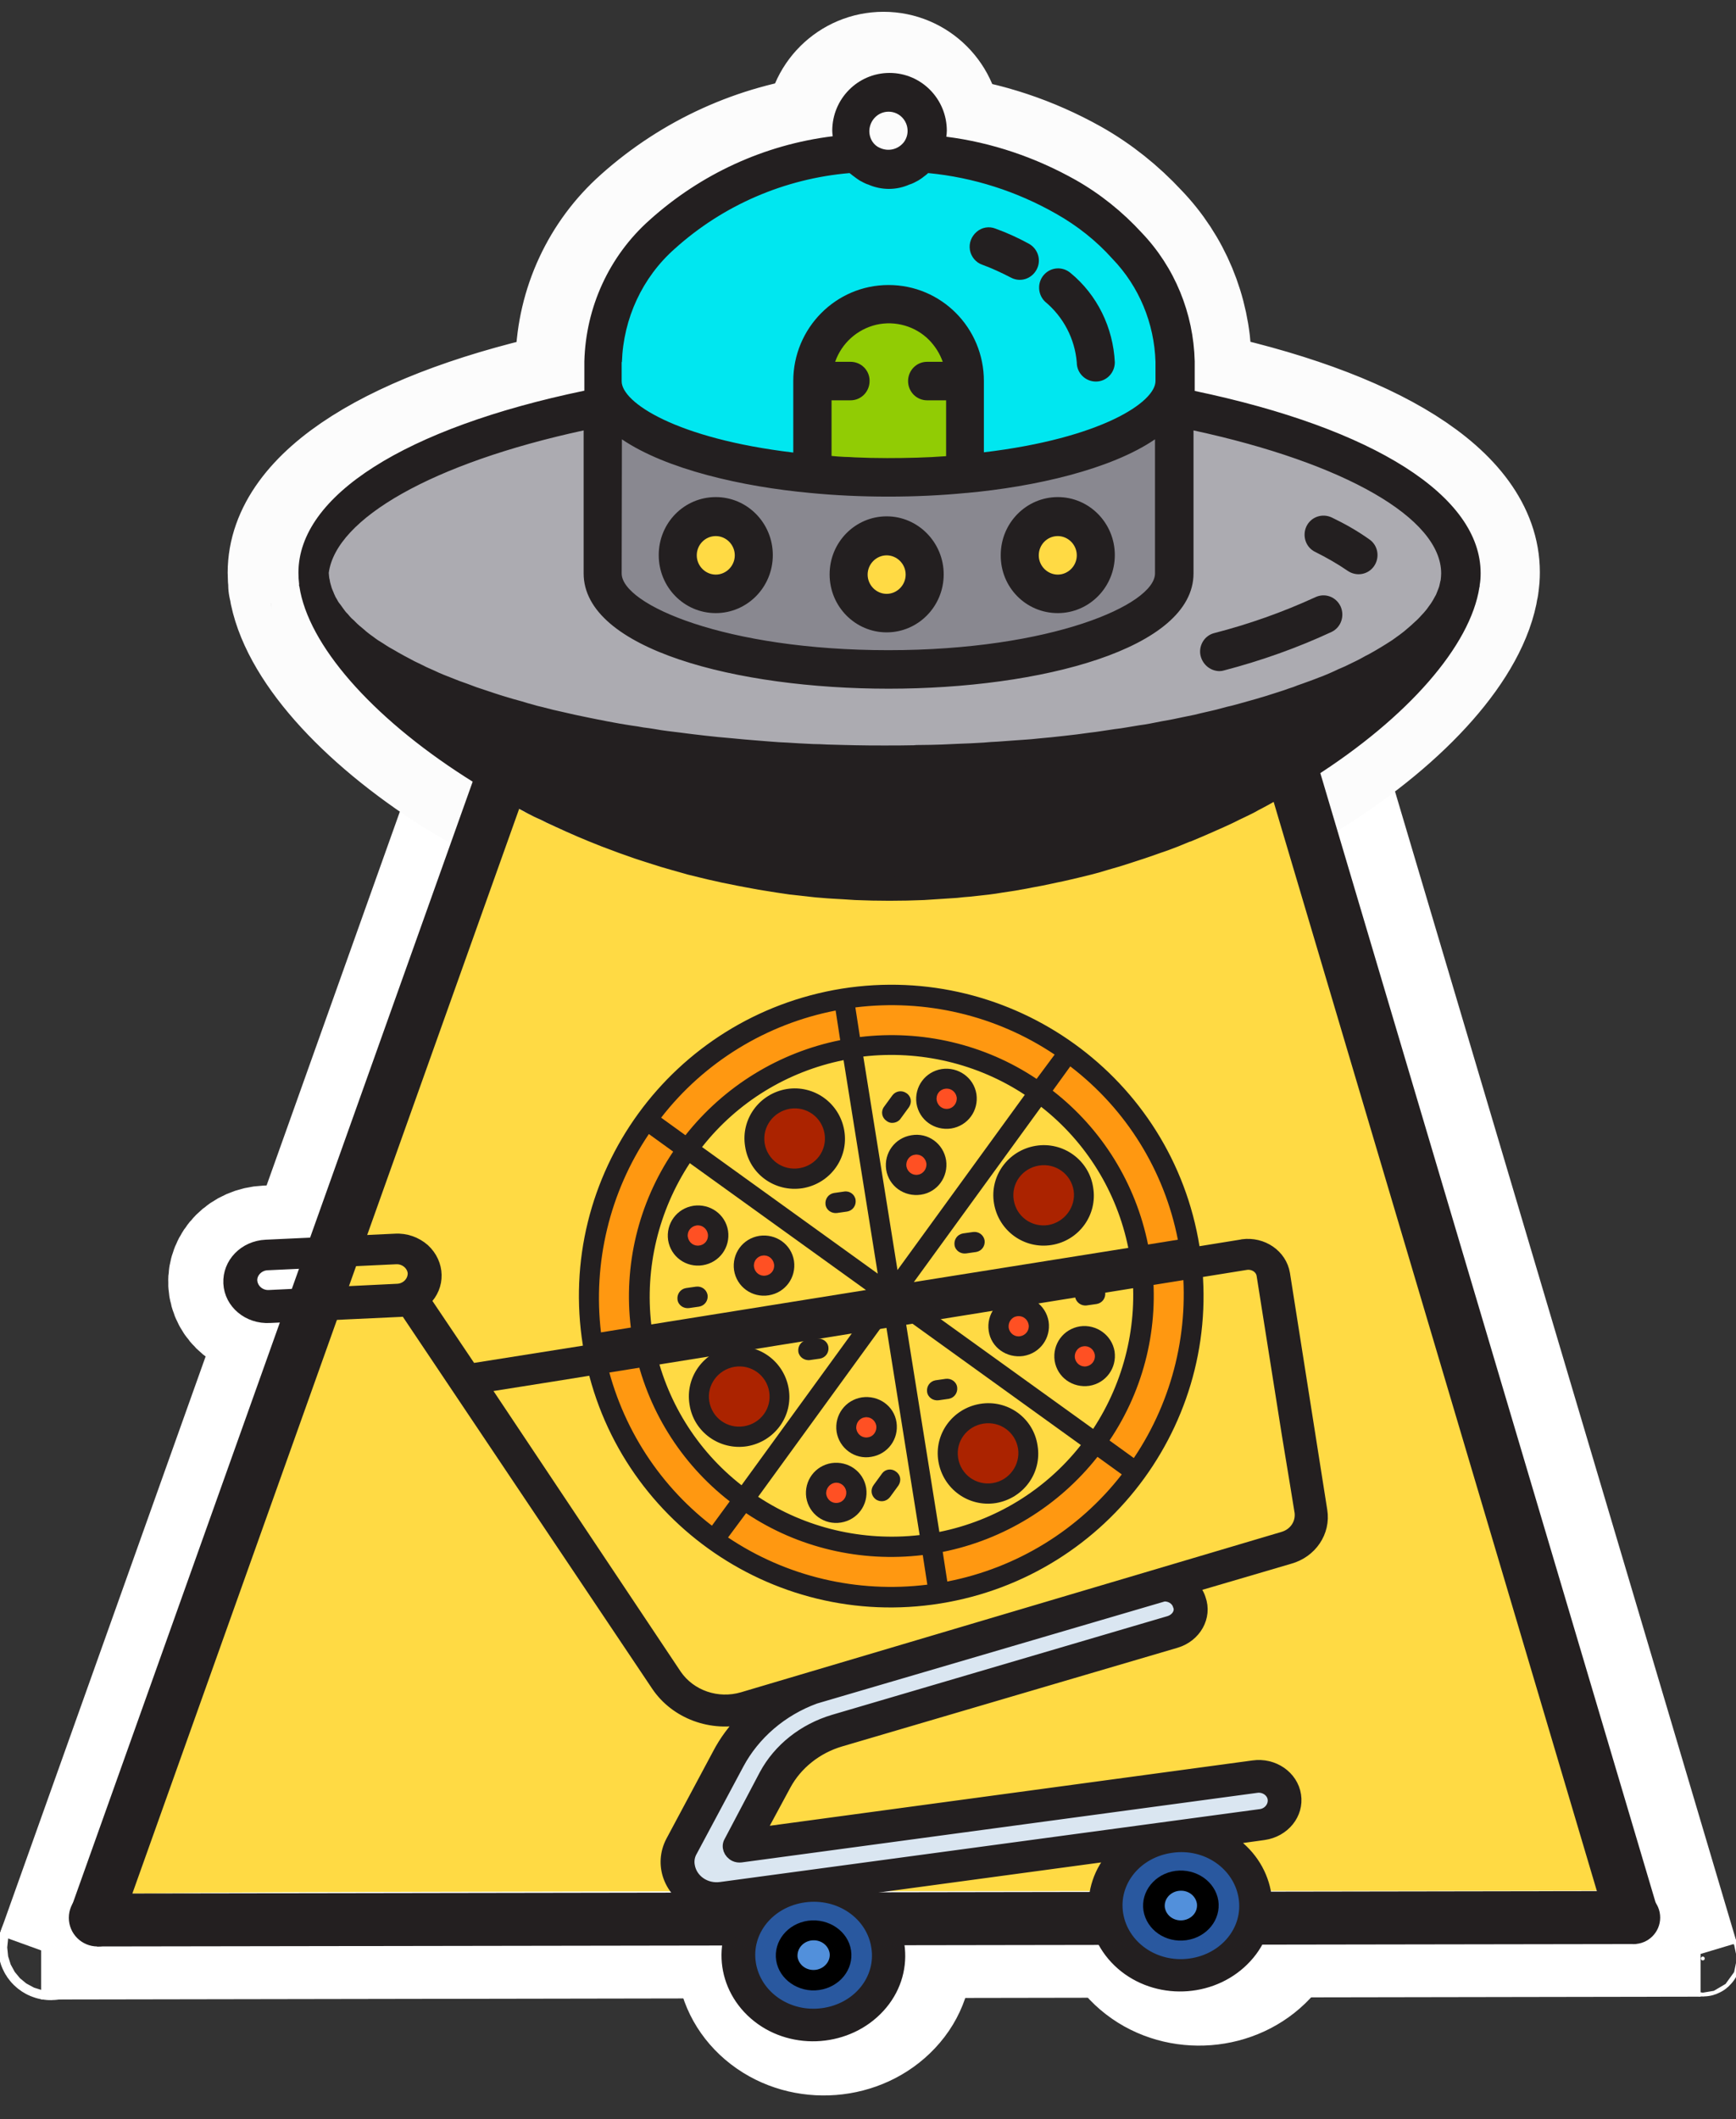 <?xml version="1.0" encoding="utf-8"?>
<!-- Generator: Adobe Illustrator 27.8.1, SVG Export Plug-In . SVG Version: 6.00 Build 0)  -->
<svg version="1.1" id="Слой_1" xmlns="http://www.w3.org/2000/svg" xmlns:xlink="http://www.w3.org/1999/xlink" x="0px" y="0px"
	 viewBox="0 0 721.3 880.3" style="enable-background:new 0 0 721.3 880.3;" xml:space="preserve">
<rect x="0" y="0" width="721.3" height="880.3" fill="#333333" stroke="none"/>
<style type="text/css">
	.st0{fill:#FFFFFF;stroke:#FFFFFF;stroke-width:50;stroke-miterlimit:10;}
	.st1{fill:#FFFFFF;stroke:#FFFFFF;stroke-width:40;stroke-miterlimit:10;}
	.st2{fill:#FFFFFF;stroke:#FFFFFF;stroke-width:30;stroke-miterlimit:10;}
	.st3{fill:#231F20;stroke:#FCFCFC;stroke-width:50;stroke-miterlimit:10;}
	.st4{fill:#ACABB1;}
	.st5{fill:#00E7F0;}
	.st6{fill:#898890;}
	.st7{fill:#91CC04;}
	.st8{fill:#FFDA44;}
	.st9{fill:#231F20;}
	.st10{fill:#FF9811;}
	.st11{fill:#FF5023;}
	.st12{fill:#AB2300;}
	.st13{fill:#29589F;}
	.st14{fill:#DAE6F1;}
	.st15{fill:#5290DB;}
	.st16{fill:#231F20;stroke:#231F20;stroke-width:5;stroke-miterlimit:10;}
</style>
<g>
	<g>
		<ellipse class="st0" cx="342.9" cy="812.3" rx="31.9" ry="28.9"/>
		<ellipse class="st0" cx="498.7" cy="791.6" rx="31.9" ry="28.9"/>
		<path class="st0" d="M167.8,540c-0.4,0.1-0.7,0.1-1.1,0.2l-54.6,2.3c-6.5,0.4-12.1-4.1-12.4-10c-0.4-5.9,4.6-10.9,11.1-11.3
			l54.8-2.3c6.5-0.4,12.1,4.3,12.3,10.2C178.1,534.4,173.8,539.1,167.8,540z"/>
		<path class="st0" d="M530.3,737.9l-218.8,29l15-27.5c5.3-9.8,14.8-17.1,26.3-20.6l142.3-41c5.9-1.6,9.1-7.3,7.3-12.6
			c-1.7-4.7-6.9-7.8-12.3-7l-148.4,42.6c-15.3,5.6-27.8,16-35.2,29.3L287,766.6c-4.1,7.5-0.7,16.5,7.5,20.1c3,1.3,6.5,1.9,9.7,1.4
			l229.3-30.4c6-0.8,10.2-5.9,9.4-11.4C542.2,741,536.6,737.1,530.3,737.9z"/>
		<ellipse class="st0" cx="342.9" cy="812.3" rx="11.4" ry="10.4"/>
		<ellipse class="st0" cx="498.7" cy="791.6" rx="11.4" ry="10.4"/>
		<path class="st0" d="M558.4,627.6l-15.9-98.4c-1.3-7.8-9.2-13-17.6-11.9c-0.2,0-0.4,0.1-0.4,0.1l-245.9,38.9
			c-0.2,0.1-0.5,0.1-0.6,0.1l-1.1,0.2l-79.2,12.3L178,540.2c6.3-5.9,6.1-15.3-0.5-21.1c-3.2-2.8-7.6-4.4-12.3-4.1l-54.7,2.5
			c-9.1,0.4-16,7.4-15.6,15.6s8.1,14.5,17.1,14l0,0l54.5-2.5c0.9,0,2.1-0.1,2.9-0.4l106.9,156c7.8,11.4,23.1,17,37.4,13.5
			c-4.7,4.5-8.6,9.6-11.5,15.2L282.6,765c-5.2,9.5-0.9,21.1,9.7,25.8c3.8,1.7,8.2,2.3,12.3,1.7l10-1.4c-13.1,13.9-11,34.8,4.3,46.6
			s38.3,10,51.4-4c13.1-13.9,11-34.8-4.3-46.6c-1.1-0.9-2.3-1.7-3.5-2.4l108-14.3c-13.1,13.9-11,34.8,4.3,46.6
			c15.3,11.8,38.3,10,51.4-4c13.1-13.9,11-34.8-4.3-46.6c-1.1-0.9-2.3-1.7-3.5-2.4l15.5-2.1c8.6-1.2,14.5-8.4,13.3-16.1
			c-1.3-7.8-9.2-13.2-17.8-12l-209.8,27.8l11.1-20.2c4.8-8.7,13.3-15.4,23.5-18.3l142.3-41c8.2-2.4,12.9-10.4,10.2-17.9
			c-0.7-1.9-1.7-3.7-3.2-5.1l41.3-11.9C554,644.7,559.7,636.3,558.4,627.6z M166.4,535.8l-54.5,2.6c-3.9,0.2-7.3-2.6-7.6-6.3
			c-0.2-3.5,2.9-6.7,6.8-6.9l54.5-2.5c3.9-0.2,7.3,2.6,7.5,6.1C173.3,532.5,170.2,535.6,166.4,535.8z M369.9,808.7
			c2.2,13.6-8.1,26-23.1,28s-28.8-7.4-30.9-20.9c-2.2-13.6,8.1-26,23.1-28C353.9,785.8,367.7,795.1,369.9,808.7z M525.7,788.1
			c2.2,13.6-8.1,26-23.1,28c-15,2-28.8-7.4-30.9-20.9c-2.2-13.6,8.1-26,23.1-28C509.8,765.1,523.6,774.5,525.7,788.1z M493.7,673.8
			l-142.3,41c-12.6,3.7-23.1,11.8-28.9,22.6l-15,27.7c-1.2,2-0.2,4.6,2,5.7c0.8,0.4,1.7,0.5,2.7,0.4L531,742.2
			c3.4-0.5,6.9,1.8,7.3,5c0.5,3.2-2,6.2-5.5,6.7l-229.1,30.3c-6.6,0.9-12.6-3.2-13.6-9.2c-0.4-2.2,0-4.4,1.2-6.4l19.7-36.1
			c6.8-12.3,18.4-22.2,32.7-27.3l147.8-42.5c2.8-0.2,5.7,1.4,6.4,4.1l0,0C499.1,669.6,497.2,672.8,493.7,673.8z M312.9,705.4
			c-10.6,3.1-22.3-0.8-28.3-9.5L203,576l29.7-4.6l293.8-46.3c3.4-0.6,6.8,1.4,7.3,4.6l10.6,66.3l3.3,20.8l1.9,11.7
			c0.5,4.7-2.4,9.1-7.5,10.5l0,0L312.9,705.4z"/>
		<path class="st0" d="M345.3,826.7c8.7-1.2,14.9-8.6,13.5-16.5c-1.3-7.9-9.5-13.4-18.2-12.3c-8.7,1.2-14.9,8.6-13.5,16.5
			C328.3,822.3,336.5,827.9,345.3,826.7z M342,806.1c3.9-0.5,7.2,1.9,7.8,5.2s-2.1,6.5-5.8,7c-3.9,0.5-7.2-1.9-7.8-5.2
			C335.6,809.6,338.3,806.6,342,806.1z"/>
		<path class="st0" d="M501,806c8.7-1.2,14.9-8.6,13.5-16.5s-9.5-13.4-18.2-12.3s-14.9,8.6-13.5,16.5
			C484.2,801.7,492.3,807.2,501,806z M497.8,785.5c3.9-0.5,7.2,1.9,7.8,5.2c0.5,3.5-2.1,6.5-5.8,7c-3.9,0.5-7.2-1.9-7.8-5.2
			C491.4,789.1,494.1,786,497.8,785.5z"/>
	</g>
</g>
<g>
	<g>
		<circle class="st1" cx="21.1" cy="809" r="1.9"/>
		<polygon class="st0" points="42.1,805.6 42.1,792.7 31.6,788.9 198.7,320.3 219.5,327.7 56.8,783.6 665.4,782.6 528.5,321.7 
			549.6,315.5 690.6,790.4 681.6,793.1 681.6,804.5 		"/>
		<circle class="st2" cx="707.5" cy="813.6" r="0.8"/>
	</g>
	<g>
		<g>
			<path class="st3" d="M547.3,228.6c4.7,2.3,9.3,4.9,13.6,7.8c3.6,2.5,8.6,1.7,11.1-1.9c2.5-3.6,1.7-8.6-1.9-11.1
				c-5-3.5-10.3-6.5-15.8-9.1c-4-1.9-8.8-0.3-10.7,3.7S543.3,226.7,547.3,228.6L547.3,228.6z"/>
			<path class="st3" d="M506.9,277.8c0.7,0,1.4-0.1,2-0.3c15.5-4,30.7-9.3,45.2-16c3.9-1.9,5.6-6.6,3.7-10.6
				c-1.9-4-6.6-5.7-10.6-3.8c-13.7,6.2-27.9,11.2-42.5,14.9c-3.9,1-6.4,4.8-5.9,8.7S502.9,277.8,506.9,277.8L506.9,277.8z"/>
			<path class="st3" d="M407.4,109.6c4.1,1.5,8,3.3,11.9,5.3c3.9,2.1,8.7,0.6,10.8-3.3c2.1-3.9,0.6-8.7-3.3-10.8
				c-4.5-2.4-9.1-4.5-13.9-6.2c-2.7-1.1-5.8-0.6-8,1.3s-3.3,4.7-2.8,7.6C402.6,106.3,404.6,108.7,407.4,109.6z"/>
			<path class="st3" d="M447,150.1c0,4.4,3.6,7.9,8,7.9h0.1c4.4,0,7.9-3.6,7.9-8c-0.7-14.4-7.4-27.9-18.6-37
				c-3.3-2.8-8.2-2.5-11.1,0.7s-2.7,8.2,0.4,11.2C441.4,131.1,446.2,140.2,447,150.1z"/>
			<path class="st3" d="M367.1,261.9c13.2,0,24-10.7,24-24s-10.7-24-24-24c-13.2,0-24,10.7-24,24S353.9,261.9,367.1,261.9z
				 M367.1,229.9c4.4,0,8,3.6,8,8s-3.6,8-8,8s-8-3.6-8-8S362.7,229.9,367.1,229.9z"/>
			<path class="st3" d="M439,253.9c13.2,0,24-10.7,24-24c0-13.2-10.7-24-24-24c-13.2,0-24,10.7-24,24S425.8,253.9,439,253.9z
				 M439,221.9c4.4,0,8,3.6,8,8s-3.6,8-8,8s-8-3.6-8-8S434.6,221.9,439,221.9z"/>
			<path class="st3" d="M295.2,253.9c13.2,0,24-10.7,24-24c0-13.2-10.7-24-24-24s-24,10.7-24,24C271.3,243.2,282,253.9,295.2,253.9z
				 M295.2,221.9c4.4,0,8,3.6,8,8s-3.6,8-8,8s-8-3.6-8-8S290.8,221.9,295.2,221.9z"/>
			<path class="st3" d="M119.9,243.2v0.2c0,0.1,0.1,0.2,0.1,0.3c3.7,24.1,30,53.9,69.4,78.9l14,8.3c0.8,0.4,1.6,0.9,2.5,1.3
				c0.8,0.4,1.7,0.9,2.6,1.4c1.5,0.8,3,1.6,4.5,2.4c0.9,0.5,1.7,0.9,2.6,1.4c1.7,0.9,3.5,1.8,5.4,2.6c0.8,0.4,1.6,0.8,2.4,1.2
				c2.3,1.1,4.8,2.2,7.3,3.3l1.1,0.5c2.9,1.3,6,2.6,9.2,3.9l1.5,0.6c2.6,1.1,5.3,2.1,8.1,3.1c1.1,0.4,2.2,0.8,3.2,1.2
				c2.3,0.8,4.6,1.6,6.9,2.4c1.3,0.4,2.7,0.9,4,1.3c2.2,0.7,4.4,1.4,6.7,2.1c1.5,0.4,3,0.9,4.5,1.3c2.2,0.6,4.5,1.3,6.8,1.9
				c1.6,0.4,3.2,0.8,4.9,1.2c2.3,0.6,4.6,1.1,7,1.6c1.7,0.4,3.4,0.8,5.2,1.1c2.4,0.5,4.8,1,7.2,1.4c1.8,0.3,3.6,0.7,5.4,1
				c2.5,0.4,5,0.8,7.6,1.2c1.8,0.3,3.6,0.5,5.4,0.8c2.7,0.3,5.4,0.6,8.2,0.9c1.8,0.2,3.5,0.4,5.3,0.5c3.1,0.3,6.2,0.4,9.3,0.6
				c1.5,0.1,3.1,0.2,4.6,0.3c4.7,0.2,9.5,0.3,14.4,0.3s9.6-0.1,14.4-0.3c1.6-0.1,3.1-0.2,4.6-0.3c3.1-0.2,6.2-0.4,9.3-0.6
				c1.8-0.2,3.5-0.4,5.3-0.5c2.7-0.3,5.5-0.6,8.2-0.9c1.8-0.2,3.6-0.5,5.4-0.8c2.5-0.4,5.1-0.7,7.6-1.2c1.8-0.3,3.6-0.6,5.4-1
				c2.4-0.4,4.8-0.9,7.2-1.4c1.7-0.4,3.4-0.7,5.2-1.1c2.4-0.5,4.7-1.1,7-1.6c1.6-0.4,3.3-0.8,4.9-1.2c2.3-0.6,4.5-1.2,6.8-1.9
				c1.5-0.4,3-0.9,4.5-1.3c2.3-0.7,4.5-1.4,6.7-2.1c1.3-0.4,2.7-0.9,4-1.3c2.4-0.8,4.7-1.6,7-2.4c1.1-0.4,2.2-0.7,3.2-1.1
				c2.8-1,5.5-2.1,8.2-3.2c0.5-0.2,0.9-0.4,1.4-0.5c3.2-1.3,6.2-2.6,9.2-3.9l0.9-0.4c2.6-1.1,5.1-2.3,7.6-3.4l2.2-1.1
				c1.9-0.9,3.8-1.8,5.6-2.7c0.8-0.4,1.6-0.8,2.4-1.3c1.6-0.8,3.2-1.7,4.7-2.5l2.3-1.3c0.9-0.5,1.8-1,2.6-1.4l13.9-8.5
				c39.4-24.9,65.7-54.7,69.4-78.9c0-0.1,0.1-0.2,0.1-0.3v-0.6c0.3-1.6,0.4-3.3,0.4-5c0-32.1-44.7-60.1-119.8-75.7v-12.3
				c-0.5-20-8.4-39.1-22.3-53.5c-8-8.6-17.2-16-27.5-21.8c-16.8-9.4-35.2-15.6-54.3-18c0.1-0.8,0.2-1.7,0.2-2.5
				c0-13.2-10.7-24-24-24c-13.2,0-24,10.7-24,24c0,0.8,0.1,1.6,0.2,2.3c-28.6,3.5-55.4,15.7-76.9,34.9
				c-16.8,14.9-26.6,36.1-27.2,58.6V162c-74.9,15.8-119.6,43.9-119.6,75.9c0,1.6,0.1,3.3,0.3,4.9
				C119.8,242.9,119.8,243.1,119.9,243.2z M367.1,46.2c4.4,0,8,3.6,8,8c0,1.6-0.5,3.2-1.5,4.6c-2.4,3.1-6.6,4.1-10.2,2.4
				c-1.2-0.5-2.2-1.4-2.9-2.4c-0.9-1.3-1.4-2.9-1.4-4.6C359.1,49.8,362.7,46.2,367.1,46.2z M255.3,150.1
				c0.6-18.1,8.6-35.2,22.2-47.1c20.3-18.1,46-29.1,73.2-31.4c0.1,0.1,0.2,0.2,0.4,0.3c0.4,0.4,0.9,0.7,1.4,1.1
				c0.8,0.6,1.6,1.2,2.4,1.7c1.1,0.6,2.2,1.2,3.3,1.6h0.1c5.6,2.5,12,2.5,17.6,0h0.1c1.2-0.4,2.3-1,3.4-1.6c0.8-0.5,1.6-1,2.3-1.6
				c0.5-0.4,1-0.7,1.5-1.2c0.1-0.1,0.2-0.2,0.4-0.3c18.9,1.8,37.1,7.6,53.6,16.9c8.8,4.9,16.8,11.2,23.6,18.7
				c11.2,11.5,17.6,26.8,18.1,42.8v8c0,8.8-22.9,23.8-71.9,29.6V158c0-22.1-17.9-39.9-39.9-39.9c-22.1,0-39.9,17.9-39.9,39.9v29.6
				c-49-5.8-71.9-20.8-71.9-29.6V150.1z M351.2,150h-6.5c2.7-7.7,9.2-13.5,17.2-15.4c8-1.8,16.4,0.6,22.2,6.4c2.5,2.6,4.4,5.6,5.6,9
				h-6.6c-4.4,0-8,3.6-8,8s3.6,8,8,8h8v23.2c-7.9,0.6-16.3,0.8-24.7,0.8c-4.6,0-9.2-0.1-13.6-0.3c-1.5-0.1-2.9-0.2-4.3-0.2
				c-1.8-0.1-3.6-0.2-5.3-0.4V166h8c4.4,0,8-3.6,8-8C359.2,153.6,355.6,150,351.2,150z M255.3,182.2c18.6,12.5,50.4,19.7,79.1,22.3
				c10.4,1,21.3,1.5,32.6,1.5c11.3,0,22.1-0.5,32.5-1.5h0.2c28.8-2.6,60.6-9.8,79.1-22.3v55.7c0,13-43.6,31.9-111.8,31.9
				s-111.7-18.9-111.7-31.9L255.3,182.2L255.3,182.2z M239.3,178.5v59.4c0,31.5,64.3,47.9,127.8,47.9s127.8-16.5,127.8-47.9v-59.4
				c63.4,13.6,103.8,36.5,103.8,59.4c0,0.9-0.1,1.8-0.2,2.7c0,0.1,0,0.3-0.1,0.4c-0.1,0.6-0.3,1.2-0.4,1.8c-0.1,0.4-0.2,0.9-0.4,1.3
				c-0.2,0.6-0.5,1.2-0.7,1.8c-0.2,0.4-0.3,0.9-0.6,1.3c-0.3,0.6-0.7,1.2-1,1.8c-0.3,0.4-0.5,0.9-0.8,1.3c-0.4,0.6-0.9,1.2-1.3,1.8
				c-0.3,0.4-0.6,0.9-1,1.3c-0.5,0.6-1,1.2-1.6,1.8c-0.4,0.4-0.8,0.9-1.2,1.3c-0.6,0.6-1.2,1.2-1.8,1.7c-0.5,0.4-0.9,0.9-1.4,1.3
				c-0.7,0.6-1.4,1.2-2.1,1.8c-0.5,0.4-1,0.9-1.6,1.3c-0.7,0.6-1.5,1.1-2.3,1.7c-0.6,0.4-1.2,0.9-1.8,1.3c-0.8,0.5-1.7,1.1-2.5,1.6
				c-0.7,0.4-1.4,0.9-2.1,1.3c-0.9,0.5-1.8,1.1-2.7,1.6c-0.8,0.4-1.5,0.9-2.3,1.3c-1,0.5-2,1-3,1.6c-0.8,0.4-1.6,0.9-2.5,1.3
				c-1,0.5-2.1,1-3.1,1.5s-1.8,0.9-2.8,1.3s-2.1,0.9-3.1,1.4s-2.1,0.9-3.2,1.4c-1.1,0.5-2.2,0.9-3.3,1.3s-2.2,0.9-3.4,1.3
				s-2.4,0.9-3.6,1.3c-1.2,0.4-2.3,0.8-3.5,1.3c-1.2,0.4-2.5,0.8-3.8,1.3c-1.3,0.4-2.4,0.8-3.7,1.2c-1.3,0.4-2.5,0.8-3.8,1.2
				s-2.6,0.8-4,1.2c-1.3,0.4-2.6,0.7-3.9,1.1c-1.4,0.4-2.9,0.8-4.3,1.2c-1.3,0.4-2.7,0.7-4,1c-1.5,0.4-3,0.8-4.5,1.2
				c-1.4,0.3-2.8,0.7-4.3,1c-1.4,0.3-3,0.7-4.6,1.1c-1.4,0.3-2.9,0.6-4.4,0.9c-1.6,0.3-3.2,0.7-4.8,1c-1.4,0.3-2.9,0.5-4.4,0.8
				c-1.7,0.3-3.4,0.7-5.1,1c-1.5,0.3-2.9,0.5-4.4,0.7l-5.4,0.9c-1.6,0.3-3.2,0.5-4.9,0.7c-1.8,0.3-3.5,0.5-5.3,0.8s-3.5,0.5-5.2,0.7
				s-3.5,0.5-5.2,0.7c-1.8,0.2-3.5,0.4-5.2,0.6s-3.6,0.4-5.5,0.6s-3.5,0.3-5.3,0.5c-1.9,0.2-3.8,0.4-5.7,0.5
				c-1.9,0.1-3.9,0.3-5.8,0.4c-1.8,0.1-3.6,0.3-5.4,0.4c-2,0.1-4,0.2-6,0.4c-1.8,0.1-3.7,0.2-5.5,0.3c-1.7,0.1-3.4,0.1-5.1,0.2
				c-2.2,0.1-4.4,0.2-6.7,0.3c-3.2,0.1-6.5,0.2-9.7,0.2c-0.8,0-1.5,0-2.2,0.1c-4,0.1-8.1,0.1-12.2,0.1s-8.2,0-12.2-0.1
				c-1.5,0-3-0.1-4.5-0.1c-2.5-0.1-5-0.1-7.5-0.2c-1.9-0.1-3.8-0.2-5.7-0.2c-1.9-0.1-4.1-0.2-6.1-0.3c-1.7-0.1-3.3-0.2-4.9-0.3
				c-2.2-0.1-4.4-0.2-6.6-0.4c-1.7-0.1-3.4-0.3-5-0.4c-2.1-0.2-4.2-0.3-6.2-0.5c-1.8-0.2-3.6-0.3-5.3-0.5c-1.8-0.2-3.8-0.3-5.6-0.5
				c-1.8-0.2-3.7-0.4-5.6-0.6c-1.7-0.2-3.4-0.4-5.1-0.6c-1.9-0.2-3.7-0.5-5.5-0.7c-1.6-0.2-3.3-0.4-4.9-0.6
				c-1.8-0.2-3.5-0.5-5.2-0.8c-1.7-0.3-3.3-0.5-4.9-0.7c-1.6-0.3-3.3-0.6-5-0.8c-1.7-0.3-3.3-0.5-4.9-0.8c-1.6-0.3-3.3-0.6-4.9-0.9
				c-1.5-0.3-3.1-0.6-4.6-0.9c-1.7-0.3-3.3-0.7-4.9-1c-1.4-0.3-2.9-0.6-4.3-0.9c-1.6-0.4-3.2-0.7-4.8-1.1c-1.3-0.3-2.7-0.6-4-0.9
				c-1.6-0.4-3.1-0.8-4.7-1.2c-1.3-0.3-2.6-0.6-3.8-1c-1.5-0.4-3-0.8-4.5-1.3c-1.2-0.3-2.4-0.7-3.6-1c-1.5-0.4-2.9-0.9-4.4-1.3
				c-1.1-0.4-2.3-0.7-3.4-1.1c-1.4-0.5-2.8-0.9-4.2-1.4c-1.1-0.4-2.2-0.7-3.3-1.1c-1.4-0.5-2.7-1-4-1.5c-1-0.4-2.1-0.7-3.1-1.1
				c-1.3-0.5-2.6-1-3.8-1.5c-0.9-0.4-1.9-0.7-2.8-1.1c-1.2-0.5-2.4-1-3.6-1.6c-0.9-0.4-1.8-0.8-2.7-1.2c-1.2-0.5-2.2-1.1-3.3-1.6
				c-0.8-0.4-1.7-0.8-2.5-1.2c-1-0.5-2-1.1-3-1.6c-0.8-0.4-1.7-0.9-2.4-1.3c-1-0.5-1.9-1.1-2.8-1.6c-0.8-0.4-1.5-0.9-2.3-1.3
				c-0.9-0.5-1.7-1.1-2.5-1.6c-0.7-0.4-1.4-0.9-2.1-1.3c-0.8-0.5-1.5-1.1-2.2-1.6s-1.3-0.9-1.9-1.4c-0.6-0.5-1.3-1-1.9-1.6
				c-0.6-0.5-1.2-1-1.8-1.5s-1.1-1-1.7-1.6c-0.5-0.6-1.1-1-1.6-1.5s-0.9-1-1.4-1.6c-0.5-0.5-1-1-1.4-1.6c-0.4-0.6-0.8-1-1.1-1.5
				c-0.3-0.5-0.8-1.1-1.2-1.6s-0.6-1-0.9-1.5s-0.7-1.1-0.9-1.7c-0.3-0.5-0.4-1-0.6-1.4c-0.2-0.5-0.5-1.1-0.7-1.7
				c-0.2-0.6-0.2-0.9-0.4-1.4c-0.2-0.6-0.3-1.2-0.4-1.8c0-0.1,0-0.3-0.1-0.4c-0.2-0.9-0.2-1.7-0.3-2.6
				C135.5,215.1,175.9,192.1,239.3,178.5z"/>
		</g>
	</g>
	<path class="st4" d="M606.7,237.9c0,1.4-0.1,2.7-0.3,4.1v0.2c-6.7,42.2-111.3,75.6-239.3,75.6s-232.6-33.5-239.3-75.6V242
		c-0.2-1.3-0.3-2.7-0.3-4.1c0-29.6,48.2-55.4,119.8-69.2v69.2c0,22,53.7,39.9,119.8,39.9s119.8-17.9,119.8-39.9v-69.2
		C558.6,182.6,606.7,208.4,606.7,237.9z"/>
	<path class="st4" d="M445.7,204.2c-4.7-3.2-9.6-6-14.7-8.5L445.7,204.2z"/>
	<path class="st4" d="M387.1,244.2c15.1-3.8,29.7-9,43.9-15.4L387.1,244.2z"/>
	<path class="st5" d="M486.9,150.1v8c0,18.4-37.2,33.9-87.9,38.5v-38.5c0-17.6-14.3-31.9-31.9-31.9s-31.9,14.3-31.9,31.9v38.5
		c-50.6-4.6-87.9-20.1-87.9-38.5v-8c0.6-20.2,9.6-39.3,24.7-52.8C294.7,77,323.6,65,354,63.4c3,4.3,7.9,6.9,13.1,6.9
		s10.1-2.6,13.1-6.9c21.4,1.5,42.2,7.7,60.9,18.3c9.5,5.4,18.2,12.2,25.6,20.2C479.2,114.8,486.4,132,486.9,150.1z"/>
	<path class="st6" d="M399.1,196.5c-10.1,1-20.9,1.4-31.9,1.4s-21.8-0.5-31.9-1.4c-50.6-4.6-87.9-20.1-87.9-38.5v79.9
		c0,22,53.7,39.9,119.8,39.9S487,259.9,487,237.9V158C486.9,176.4,449.7,191.9,399.1,196.5z M295.2,245.9c-8.8,0-16-7.2-16-16
		s7.2-16,16-16s16,7.2,16,16S304,245.9,295.2,245.9z M367.1,253.9c-8.8,0-16-7.2-16-16s7.2-16,16-16s16,7.2,16,16
		S375.9,253.9,367.1,253.9z M439,245.9c-8.8,0-16-7.2-16-16s7.2-16,16-16s16,7.2,16,16C454.9,238.7,447.8,245.9,439,245.9z"/>
	<path class="st4" d="M423,107.9c-4.2-2.2-8.5-4.1-12.9-5.8L423,107.9z"/>
	<path class="st4" d="M455,150.1c-0.7-12.2-6.5-23.5-16-31.1L455,150.1z"/>
	<path class="st7" d="M399.1,158v38.5c-10.1,1-20.9,1.4-31.9,1.4s-21.8-0.5-31.9-1.4V158c0-17.6,14.3-31.9,31.9-31.9
		S399.1,140.4,399.1,158z"/>
	<path class="st8" d="M383.1,237.9c0,8.8-7.2,16-16,16s-16-7.2-16-16s7.2-16,16-16C375.9,221.9,383.1,229.1,383.1,237.9z"/>
	<path class="st8" d="M455,229.9c0,8.8-7.2,16-16,16s-16-7.2-16-16s7.2-16,16-16C447.8,214,455,221.1,455,229.9z"/>
	<path class="st8" d="M311.2,229.9c0,8.8-7.2,16-16,16s-16-7.2-16-16s7.2-16,16-16C304,214,311.2,221.1,311.2,229.9z"/>
	<path class="st4" d="M367.1,198c-11,0-21.8-0.5-31.9-1.4L367.1,198z"/>
	<path class="st8" d="M664,785.4L533.8,326.2c-103.4,62-232.5,62-335.9,0l-67,186.2c1,0.2-84.2,274-83.3,274.4
		C86.6,785.2,619.3,785.7,664,785.4z"/>
	<g>
		<g>
			<path class="st9" d="M546.5,229.3c4.6,2.3,9.2,4.9,13.4,7.8c3.6,2.5,8.5,1.7,11-1.9c2.5-3.6,1.7-8.6-1.9-11.1
				c-4.9-3.5-10.2-6.5-15.6-9.1c-4-1.9-8.7-0.3-10.6,3.7C541,222.6,542.5,227.4,546.5,229.3L546.5,229.3z"/>
			<path class="st9" d="M506.6,278.8c0.7,0,1.4-0.1,2-0.3c15.3-4,30.3-9.3,44.7-16c3.9-1.9,5.5-6.6,3.7-10.6
				c-1.9-4-6.5-5.7-10.5-3.8c-13.5,6.2-27.6,11.2-42,14.9c-3.9,1-6.3,4.8-5.8,8.7C499.3,275.7,502.6,278.7,506.6,278.8L506.6,278.8z
				"/>
			<path class="st9" d="M408.2,110c4.1,1.5,7.9,3.3,11.8,5.3c3.9,2.1,8.6,0.6,10.7-3.3s0.6-8.7-3.3-10.8c-4.4-2.4-9-4.5-13.7-6.2
				c-2.7-1.1-5.7-0.6-7.9,1.3c-2.2,1.9-3.3,4.7-2.8,7.6C403.5,106.7,405.5,109.1,408.2,110z"/>
			<path class="st9" d="M447.4,150.6c0,4.4,3.6,7.9,7.9,7.9h0.1c4.3,0,7.8-3.6,7.8-8c-0.7-14.4-7.3-28-18.4-37.1
				c-3.3-2.8-8.1-2.5-11,0.7c-2.9,3.2-2.7,8.2,0.4,11.2C441.8,131.6,446.6,140.7,447.4,150.6z"/>
			<path class="st9" d="M368.4,262.7c13,0,23.7-10.7,23.7-24.1c0-13.2-10.6-24.1-23.7-24.1c-13,0-23.7,10.7-23.7,24.1
				S355.4,262.7,368.4,262.7z M368.4,230.7c4.3,0,7.9,3.6,7.9,8c0,4.4-3.6,8-7.9,8c-4.3,0-7.9-3.6-7.9-8
				C360.5,234.3,364.1,230.7,368.4,230.7z"/>
			<path class="st9" d="M439.5,254.7c13,0,23.7-10.7,23.7-24.1c0-13.3-10.6-24.1-23.7-24.1c-13,0-23.7,10.7-23.7,24.1
				C415.7,244,426.3,254.7,439.5,254.7z M439.5,222.7c4.3,0,7.9,3.6,7.9,8c0,4.4-3.6,8-7.9,8s-7.9-3.6-7.9-8
				C431.6,226.3,435.1,222.7,439.5,222.7z"/>
			<path class="st9" d="M297.4,254.7c13,0,23.7-10.7,23.7-24.1c0-13.3-10.6-24.1-23.7-24.1s-23.7,10.7-23.7,24.1
				C273.7,244,284.3,254.7,297.4,254.7z M297.4,222.7c4.3,0,7.9,3.6,7.9,8c0,4.4-3.6,8-7.9,8c-4.3,0-7.9-3.6-7.9-8
				C289.5,226.3,293,222.7,297.4,222.7z"/>
			<path class="st9" d="M207,331.4c0.8,0.4,1.6,0.9,2.5,1.3c0.9,0.4,1.7,0.9,2.6,1.4c1.5,0.8,3,1.6,4.5,2.4c0.9,0.5,1.7,0.9,2.6,1.4
				c1.7,0.9,3.5,1.8,5.4,2.6c0.8,0.4,1.6,0.8,2.4,1.2c2.3,1.1,4.8,2.2,7.2,3.3l1.1,0.5c2.9,1.3,5.9,2.6,9.1,3.9l1.5,0.6
				c2.6,1.1,5.3,2.1,8,3.1c1.1,0.4,2.2,0.8,3.2,1.2c2.3,0.8,4.6,1.6,6.8,2.4c1.3,0.4,2.7,0.9,4,1.3c2.2,0.7,4.4,1.4,6.6,2.1
				c1.5,0.4,3,0.9,4.5,1.3c2.2,0.6,4.5,1.3,6.7,1.9c1.6,0.4,3.2,0.8,4.9,1.2c2.3,0.6,4.6,1.1,6.9,1.6c1.7,0.4,3.4,0.8,5.2,1.1
				c2.4,0.5,4.8,1,7.1,1.4c1.8,0.3,3.6,0.7,5.4,1c2.5,0.4,5,0.8,7.5,1.2c1.8,0.3,3.6,0.5,5.4,0.8c2.7,0.3,5.4,0.6,8.1,0.9
				c1.8,0.2,3.5,0.4,5.3,0.5c3.1,0.3,6.1,0.4,9.2,0.6c1.5,0.1,3.1,0.2,4.6,0.3c4.7,0.2,9.4,0.3,14.3,0.3c4.9,0,9.5-0.1,14.3-0.3
				c1.6-0.1,3.1-0.2,4.6-0.3c3.1-0.2,6.1-0.4,9.2-0.6c1.8-0.2,3.5-0.4,5.3-0.5c2.7-0.3,5.5-0.6,8.1-0.9c1.8-0.2,3.6-0.5,5.4-0.8
				c2.5-0.4,5.1-0.7,7.5-1.2c1.8-0.3,3.6-0.6,5.4-1c2.4-0.4,4.8-0.9,7.1-1.4c1.7-0.4,3.4-0.7,5.2-1.1c2.4-0.5,4.7-1.1,6.9-1.6
				c1.6-0.4,3.3-0.8,4.9-1.2c2.3-0.6,4.5-1.2,6.7-1.9c1.5-0.4,3-0.9,4.5-1.3c2.3-0.7,4.5-1.4,6.6-2.1c1.3-0.4,2.7-0.9,4-1.3
				c2.4-0.8,4.7-1.6,6.9-2.4c1.1-0.4,2.2-0.7,3.2-1.1c2.8-1,5.5-2.1,8.1-3.2c0.5-0.2,0.9-0.4,1.4-0.5c3.2-1.3,6.1-2.6,9.1-3.9
				l0.9-0.4c2.6-1.1,5.1-2.3,7.5-3.4l2.2-1.1c1.9-0.9,3.8-1.8,5.6-2.7c0.8-0.4,1.6-0.8,2.4-1.3c1.6-0.8,3.2-1.7,4.7-2.5l2.3-1.3
				c0.9-0.5,1.8-1,2.6-1.4l13.7-8.6c39.1-24.9,65.1-54.7,68.8-79c0-0.1,0.1-0.2,0.1-0.3v-0.5c0.3-1.6,0.4-3.3,0.4-5
				c0-32.1-44.3-60.1-118.8-75.7v-12.3c-0.5-20-8.3-39.1-22.1-53.5c-7.9-8.6-17.1-16-27.3-21.8c-16.7-9.4-34.9-15.6-53.8-18
				c0.1-0.8,0.2-1.7,0.2-2.5c0-13.2-10.6-24-23.8-24c-13.1,0-23.8,10.7-23.8,24c0,0.8,0.1,1.6,0.2,2.3
				c-28.4,3.5-54.9,15.7-76.2,34.9c-16.7,14.9-26.4,36.1-27,58.6v12.2c-74.5,15.5-118.8,43.6-118.8,75.6c0,1.6,0.1,3.3,0.3,4.9
				c-0.1,0.1-0.1,0.3,0,0.4v0.2c0,0.1,0.1,0.2,0.1,0.3c3.7,24.1,29.7,53.9,68.8,79 M532,312.7c-49.5,29.6-105.6,45.3-162.8,45.4
				c-22.2,0-44.2-2.4-65.9-7.1c-34-7.4-66.6-20.3-96.6-38.2c-8.4-5.1-16.6-10.7-24.4-16.7l0.8,0.2c2.2,0.9,4.5,1.8,6.7,2.6l1.5,0.6
				c2.9,1.1,5.8,2.1,8.9,3.1l0.3,0.1c2.9,1,5.7,1.9,8.7,2.8c0.9,0.3,1.8,0.5,2.7,0.8c2.3,0.7,4.6,1.3,6.8,1.9
				c1.1,0.3,2.2,0.6,3.4,0.9c2.2,0.6,4.4,1.1,6.5,1.7c1.2,0.3,2.5,0.6,3.7,0.9c2.2,0.5,4.5,1,6.7,1.5c1.3,0.3,2.5,0.5,3.8,0.8
				c2.4,0.5,4.8,1,7.1,1.4c1.2,0.2,2.4,0.5,3.7,0.7c2.8,0.5,5.6,1,8.3,1.5c1,0.2,1.9,0.3,2.8,0.5c3.8,0.6,7.6,1.2,11.6,1.8h0.2
				c3.8,0.5,7.6,1,11.5,1.5l3.7,0.4c2.8,0.3,5.6,0.6,8.3,0.9l4.6,0.4c2.6,0.2,5.2,0.5,7.7,0.7l5,0.4c2.6,0.2,5.2,0.4,7.7,0.5
				c1.7,0.1,3.4,0.2,5.1,0.3c2.7,0.2,5.4,0.3,8,0.4c1.6,0.1,3.3,0.1,4.9,0.2c3,0.1,5.8,0.2,8.8,0.3l4.3,0.1
				c4.4,0.1,8.8,0.1,13.3,0.1c4.5,0,8.8-0.1,13.3-0.1l4.3-0.1c3-0.1,5.9-0.1,8.8-0.3c1.7-0.1,3.3-0.1,4.9-0.2c2.7-0.1,5.4-0.2,8-0.4
				c1.7-0.1,3.4-0.2,5.1-0.3c2.6-0.2,5.2-0.3,7.7-0.5l5-0.4c2.6-0.2,5.2-0.4,7.7-0.7l4.6-0.4c2.8-0.3,5.6-0.6,8.3-0.9l3.7-0.4
				c3.9-0.5,7.7-1,11.5-1.5h0.2c3.9-0.5,7.7-1.1,11.6-1.8c1-0.2,1.9-0.3,2.8-0.5l8.3-1.5c1.2-0.2,2.4-0.5,3.7-0.7
				c2.4-0.5,4.8-0.9,7.1-1.4c1.3-0.3,2.6-0.5,3.8-0.8c2.3-0.5,4.5-1,6.7-1.5c1.2-0.3,2.5-0.6,3.7-0.9c2.2-0.5,4.5-1.1,6.5-1.7
				c1.1-0.3,2.3-0.6,3.4-0.9c2.3-0.6,4.6-1.3,6.8-1.9c0.9-0.3,1.8-0.5,2.7-0.8c3-0.9,5.9-1.8,8.7-2.8l0.3-0.1c3.1-1,5.9-2.1,8.9-3.1
				l1.5-0.6c2.3-0.9,4.6-1.7,6.7-2.6l0.7-0.3C548.5,302,540.4,307.6,532,312.7z M369.2,46.4c4.4,0,7.9,3.6,7.9,8
				c0,1.6-0.5,3.2-1.5,4.6c-2.4,3.1-6.5,4.1-10.1,2.4c-1.2-0.5-2.2-1.4-2.9-2.4c-0.9-1.3-1.4-2.9-1.4-4.6
				C361.3,50,364.8,46.4,369.2,46.4z M258.4,150.4c0.6-18.1,8.5-35.2,22-47.1c20.1-18.1,45.6-29.1,72.6-31.4
				c0.1,0.1,0.2,0.2,0.4,0.3c0.4,0.4,0.9,0.7,1.4,1.1c0.8,0.6,1.6,1.2,2.4,1.7c1.1,0.6,2.2,1.2,3.3,1.6h0.1c5.6,2.5,11.9,2.5,17.4,0
				h0.1c1.2-0.4,2.3-1,3.4-1.6c0.8-0.5,1.6-1,2.3-1.6c0.5-0.4,1-0.7,1.5-1.2c0.1-0.1,0.2-0.2,0.4-0.3c18.7,1.8,36.8,7.6,53.1,16.9
				c8.7,4.9,16.7,11.2,23.4,18.7c11.1,11.5,17.4,26.8,17.9,42.8v8c0,8.8-22.7,23.8-71.3,29.6v-29.6c0-22.1-17.7-39.9-39.6-39.9
				c-21.9,0-39.6,17.9-39.6,39.9V188c-48.6-5.8-71.3-20.8-71.3-29.6V150.4z M353.4,150.3H347c2.7-7.7,9.1-13.5,17.1-15.4
				c7.9-1.8,16.3,0.6,22,6.4c2.5,2.6,4.4,5.6,5.6,9h-6.5c-4.4,0-7.9,3.6-7.9,8c0,4.5,3.6,8,7.9,8h7.9v23.2
				c-7.8,0.6-16.2,0.8-24.5,0.8c-4.6,0-9.1-0.1-13.5-0.3c-1.5-0.1-2.9-0.2-4.3-0.2c-1.8-0.1-3.6-0.2-5.3-0.4v-23.1h7.9
				c4.4,0,7.9-3.6,7.9-8C361.4,153.9,357.8,150.3,353.4,150.3z M258.4,182.5c18.4,12.5,50,19.7,78.4,22.3c10.3,1,21.1,1.5,32.3,1.5
				s21.9-0.5,32.2-1.5h0.2c28.6-2.6,60.1-9.8,78.4-22.3v55.7c0,13-43.2,31.9-110.8,31.9s-110.8-18.9-110.8-31.9L258.4,182.5z
				 M242.5,178.8v59.4c0,31.5,63.7,47.9,126.7,47.9s126.7-16.5,126.7-47.9v-59.4c62.9,13.6,102.9,36.5,102.9,59.4
				c0,0.9-0.1,1.8-0.2,2.7c0,0.1,0,0.3-0.1,0.4c-0.1,0.6-0.3,1.2-0.4,1.8c-0.1,0.4-0.2,0.9-0.4,1.3c-0.2,0.6-0.5,1.2-0.7,1.8
				c-0.2,0.4-0.3,0.9-0.6,1.3c-0.3,0.6-0.7,1.2-1,1.8c-0.3,0.4-0.5,0.9-0.8,1.3c-0.4,0.6-0.9,1.2-1.3,1.8c-0.3,0.4-0.6,0.9-1,1.3
				c-0.5,0.6-1,1.2-1.6,1.8c-0.4,0.4-0.8,0.9-1.2,1.3c-0.6,0.6-1.2,1.2-1.8,1.7c-0.5,0.4-0.9,0.9-1.4,1.3c-0.7,0.6-1.4,1.2-2.1,1.8
				c-0.5,0.4-1,0.9-1.6,1.3c-0.7,0.6-1.5,1.1-2.3,1.7c-0.6,0.4-1.2,0.9-1.8,1.3c-0.8,0.5-1.7,1.1-2.5,1.6c-0.7,0.4-1.4,0.9-2.1,1.3
				c-0.9,0.5-1.8,1.1-2.7,1.6c-0.8,0.4-1.5,0.9-2.3,1.3c-1,0.5-2,1-3,1.6c-0.8,0.4-1.6,0.9-2.5,1.3c-1,0.5-2.1,1-3.1,1.5
				c-1,0.5-1.8,0.9-2.8,1.3c-1,0.4-2.1,0.9-3.1,1.4c-1,0.5-2.1,0.9-3.2,1.4c-1.1,0.5-2.2,0.9-3.3,1.3c-1.1,0.4-2.2,0.9-3.4,1.3
				c-1.2,0.4-2.4,0.9-3.6,1.3c-1.2,0.4-2.3,0.8-3.5,1.3c-1.2,0.4-2.5,0.8-3.8,1.3c-1.3,0.4-2.4,0.8-3.7,1.2s-2.5,0.8-3.8,1.2
				c-1.3,0.4-2.6,0.8-4,1.2c-1.3,0.4-2.6,0.7-3.9,1.1c-1.4,0.4-2.9,0.8-4.3,1.2c-1.3,0.4-2.7,0.7-4,1c-1.5,0.4-3,0.8-4.5,1.2
				c-1.4,0.3-2.8,0.7-4.3,1c-1.4,0.3-3,0.7-4.6,1.1c-1.4,0.3-2.9,0.6-4.4,0.9c-1.6,0.3-3.2,0.7-4.8,1c-1.4,0.3-2.9,0.5-4.4,0.8
				c-1.7,0.3-3.4,0.7-5.1,1c-1.5,0.3-2.9,0.5-4.4,0.7l-5.4,0.9c-1.6,0.3-3.2,0.5-4.9,0.7c-1.8,0.3-3.5,0.5-5.3,0.8
				c-1.8,0.3-3.5,0.5-5.2,0.7c-1.7,0.2-3.5,0.5-5.2,0.7c-1.8,0.2-3.5,0.4-5.2,0.6c-1.7,0.2-3.6,0.4-5.5,0.6s-3.5,0.3-5.3,0.5
				c-1.9,0.2-3.8,0.4-5.7,0.5c-1.9,0.1-3.9,0.3-5.7,0.4c-1.8,0.1-3.6,0.3-5.4,0.4c-2,0.1-4,0.2-5.9,0.4c-1.8,0.1-3.7,0.2-5.5,0.3
				c-1.7,0.1-3.4,0.1-5.1,0.2c-2.2,0.1-4.4,0.2-6.6,0.3c-3.2,0.1-6.4,0.2-9.6,0.2c-0.8,0-1.5,0-2.2,0.1c-4,0.1-8,0.1-12.1,0.1
				c-4.1,0-8.1,0-12.1-0.1c-1.5,0-3-0.1-4.5-0.1c-2.5-0.1-5-0.1-7.4-0.2c-1.9-0.1-3.8-0.2-5.7-0.2c-1.9-0.1-4.1-0.2-6-0.3
				c-1.7-0.1-3.3-0.2-4.9-0.3c-2.2-0.1-4.4-0.2-6.5-0.4c-1.7-0.1-3.4-0.3-5-0.4c-2.1-0.2-4.2-0.3-6.1-0.5c-1.8-0.2-3.6-0.3-5.3-0.5
				c-1.8-0.2-3.8-0.3-5.6-0.5c-1.8-0.2-3.7-0.4-5.6-0.6c-1.7-0.2-3.4-0.4-5.1-0.6c-1.9-0.2-3.7-0.5-5.5-0.7
				c-1.6-0.2-3.3-0.4-4.9-0.6c-1.8-0.2-3.5-0.5-5.2-0.8c-1.7-0.3-3.3-0.5-4.9-0.7c-1.6-0.3-3.3-0.6-5-0.8c-1.7-0.3-3.3-0.5-4.9-0.8
				c-1.6-0.3-3.3-0.6-4.9-0.9c-1.5-0.3-3.1-0.6-4.6-0.9c-1.7-0.3-3.3-0.7-4.9-1c-1.4-0.3-2.9-0.6-4.3-0.9c-1.6-0.4-3.2-0.7-4.8-1.1
				c-1.3-0.3-2.7-0.6-4-0.9c-1.6-0.4-3.1-0.8-4.7-1.2c-1.3-0.3-2.6-0.6-3.8-1c-1.5-0.4-3-0.8-4.5-1.3c-1.2-0.3-2.4-0.7-3.6-1
				c-1.5-0.4-2.9-0.9-4.4-1.3c-1.1-0.4-2.3-0.7-3.4-1.1c-1.4-0.5-2.8-0.9-4.2-1.4c-1.1-0.4-2.2-0.7-3.3-1.1c-1.4-0.5-2.7-1-4-1.5
				c-1-0.4-2.1-0.7-3.1-1.1c-1.3-0.5-2.6-1-3.8-1.5c-0.9-0.4-1.9-0.7-2.8-1.1c-1.2-0.5-2.4-1-3.6-1.6c-0.9-0.4-1.8-0.8-2.7-1.2
				c-1.2-0.5-2.2-1.1-3.3-1.6c-0.8-0.4-1.7-0.8-2.5-1.2c-1-0.5-2-1.1-3-1.6c-0.8-0.4-1.7-0.9-2.4-1.3c-1-0.5-1.9-1.1-2.8-1.6
				c-0.8-0.4-1.5-0.9-2.3-1.3c-0.9-0.5-1.7-1.1-2.5-1.6c-0.7-0.4-1.4-0.9-2.1-1.3c-0.8-0.5-1.5-1.1-2.2-1.6
				c-0.7-0.5-1.3-0.9-1.9-1.4c-0.6-0.5-1.3-1-1.9-1.6c-0.6-0.5-1.2-1-1.8-1.5c-0.6-0.5-1.1-1-1.7-1.6c-0.5-0.6-1.1-1-1.6-1.5
				c-0.5-0.5-0.9-1-1.4-1.6c-0.5-0.5-1-1-1.4-1.6s-0.8-1-1.1-1.5c-0.3-0.5-0.8-1.1-1.2-1.6s-0.6-1-0.9-1.5s-0.7-1.1-0.9-1.7
				c-0.3-0.5-0.4-1-0.6-1.4c-0.2-0.5-0.5-1.1-0.7-1.7c-0.2-0.6-0.2-0.9-0.4-1.4c-0.2-0.6-0.3-1.2-0.4-1.8c0-0.1,0-0.3-0.1-0.4
				c-0.2-0.9-0.2-1.7-0.3-2.6C139.6,215.4,179.7,192.4,242.5,178.8z"/>
			<path class="st9" d="M178.1,295l52.2,40.5l43.4,15.6c0,0,146.4,38.9,236.4-15.6s59.6-43.8,59.6-43.8l-71,18.4
				c0,0-161.5,24.9-244.7,1.6C170.7,288.4,178.1,295,178.1,295z"/>
		</g>
	</g>
	<g>
		<circle class="st9" cx="40.5" cy="796.7" r="11.9"/>
		<circle class="st9" cx="678.8" cy="796.6" r="11"/>
		<polygon class="st9" points="40.3,808.6 40.3,795.7 29.8,791.9 196.9,323.3 217.6,330.7 55,786.6 663.5,785.6 526.7,324.7 
			547.8,318.5 688.8,793.4 679.8,796.1 679.8,807.6 		"/>
	</g>
</g>
<g>
	
		<ellipse transform="matrix(0.987 -0.159 0.159 0.987 -80.672 65.52)" class="st10" cx="370.3" cy="538.4" rx="125.6" ry="125.1"/>
	
		<ellipse transform="matrix(0.987 -0.159 0.159 0.987 -80.676 65.523)" class="st8" cx="370.3" cy="538.4" rx="104.6" ry="104.2"/>
	<path class="st11" d="M272,467.6l196.7,141.7"/>
	<path class="st11" d="M299.2,636.4l142.4-196.1"/>
	
		<ellipse transform="matrix(0.987 -0.159 0.159 0.987 -70.814 58.325)" class="st12" cx="330.2" cy="473" rx="16.8" ry="16.7"/>
	<ellipse class="st11" cx="290" cy="513.3" rx="8.4" ry="8.4"/>
	<ellipse class="st11" cx="317.4" cy="525.8" rx="8.4" ry="8.4"/>
	
		<ellipse transform="matrix(0.987 -0.159 0.159 0.987 -88.103 56.02)" class="st12" cx="307.1" cy="580.2" rx="16.8" ry="16.7"/>
	<ellipse class="st11" cx="347.4" cy="620.2" rx="8.4" ry="8.4"/>
	<ellipse class="st11" cx="359.9" cy="592.8" rx="8.4" ry="8.4"/>
	
		<ellipse transform="matrix(0.987 -0.159 0.159 0.987 -90.531 72.715)" class="st12" cx="410.5" cy="603.8" rx="16.8" ry="16.7"/>
	<ellipse class="st11" cx="450.7" cy="563.5" rx="8.4" ry="8.4"/>
	<ellipse class="st11" cx="423.3" cy="551" rx="8.4" ry="8.4"/>
	
		<ellipse transform="matrix(0.987 -0.159 0.159 0.987 -73.228 75.017)" class="st12" cx="433.6" cy="496.5" rx="16.8" ry="16.7"/>
	<ellipse class="st11" cx="393.2" cy="456.6" rx="8.4" ry="8.4"/>
	<ellipse class="st11" cx="380.6" cy="483.9" rx="8.4" ry="8.4"/>
	<g>
		<path class="st9" d="M349.8,410.7c-70.8,11.4-119,77.7-107.6,148.3c11.3,70.5,77.9,118.5,148.6,107.1s119-77.7,107.6-148.3
			C487.1,447.4,420.6,399.5,349.8,410.7z M489.4,515l-12.4,2c-5.1-25.3-19.1-48-39.6-63.9l7.3-10.1C468,460.8,483.8,486.4,489.4,515
			z M430.7,448.2c-21.5-14.4-47.6-20.5-73.4-17.4l-1.9-12.3c29.1-3.6,58.5,3.3,82.8,19.6L430.7,448.2z M364.7,529.1l-73-52.6
			c14.7-18.7,35.5-31.4,58.8-36.1L364.7,529.1z M382.1,637.7c-23.6,2.7-47.4-2.9-67.1-15.9l52.9-72.8L382.1,637.7z M376.1,547.7
			l73,52.6c-14.7,18.7-35.5,31.4-58.8,36.1L376.1,547.7z M358.7,438.9c23.6-2.7,47.4,2.9,67.1,15.9l-52.9,72.8L358.7,438.9z
			 M349.1,432.1c-25.4,5.1-48.2,19.1-64.3,39.5l-10.1-7.3c17.9-23.1,43.7-38.9,72.5-44.5L349.1,432.1L349.1,432.1z M359.8,535.9
			l-89.2,14.3c-2.7-23.5,3-47.2,16-67L359.8,535.9z M361,544.2L308.1,617c-18.7-14.6-31.5-35.4-36.2-58.6L361,544.2z M310,628.6
			c21.5,14.4,47.6,20.5,73.4,17.4l1.9,12.3c-29.1,3.6-58.5-3.3-82.8-19.6L310,628.6z M391.7,644.7c25.4-5.1,48.2-19.1,64.3-39.5
			l10.1,7.3c-17.9,23.1-43.7,38.9-72.5,44.5L391.7,644.7L391.7,644.7z M381,540.9l89.2-14.3c2.7,23.5-3,47.2-16,67L381,540.9z
			 M379.7,532.6l52.9-72.8c18.7,14.6,31.5,35.4,36.2,58.6L379.7,532.6z M269.6,471.1l10.1,7.3c-14.5,21.5-20.7,47.4-17.6,73.1
			l-12.4,2C246.3,524.6,253.3,495.3,269.6,471.1L269.6,471.1z M251.2,561.8l12.4-2c5.1,25.3,19.1,48,39.6,63.9l-7.4,10.1
			C272.7,616,256.9,590.4,251.2,561.8z M471.1,605.7l-10.1-7.3c14.5-21.5,20.7-47.4,17.6-73.1l12.4-2
			C494.4,552.3,487.4,581.5,471.1,605.7L471.1,605.7z"/>
		<path class="st9" d="M333.5,493.6c11.4-1.9,19.2-12.5,17.3-23.9c-1.9-11.4-12.5-19.1-23.9-17.3c-11.4,1.9-19.2,12.5-17.3,23.9
			C311.3,487.7,322,495.4,333.5,493.6z M328.2,460.6c6.9-1.1,13.3,3.5,14.4,10.4c1.1,6.9-3.6,13.2-10.5,14.3
			c-6.9,1.1-13.3-3.5-14.4-10.4C316.7,468.1,321.3,461.8,328.2,460.6z"/>
		<path class="st9" d="M292,525.6c6.9-1.1,11.5-7.4,10.5-14.3c-1.1-6.9-7.5-11.4-14.4-10.4c-6.9,1.1-11.5,7.4-10.5,14.3
			C278.7,522.1,285.1,526.7,292,525.6z M289.3,509.1c2.3-0.4,4.4,1.2,4.8,3.5c0.4,2.4-1.2,4.5-3.5,4.8c-2.3,0.4-4.4-1.2-4.8-3.5
			C285.4,511.6,287,509.5,289.3,509.1z"/>
		<path class="st9" d="M319.4,538.1c6.9-1.1,11.5-7.4,10.5-14.3c-1.1-6.9-7.5-11.4-14.4-10.4c-6.9,1.1-11.5,7.4-10.5,14.3
			C306.1,534.6,312.5,539.2,319.4,538.1z M316.8,521.6c2.3-0.4,4.4,1.2,4.8,3.5c0.4,2.4-1.2,4.5-3.5,4.8c-2.3,0.4-4.4-1.2-4.8-3.5
			C312.9,524.1,314.5,521.9,316.8,521.6z"/>
		<path class="st9" d="M310.4,600.8c11.4-1.9,19.2-12.5,17.3-23.9c-1.9-11.4-12.5-19.1-23.9-17.3c-11.4,1.8-19.2,12.5-17.3,23.9
			C288.2,594.9,299,602.6,310.4,600.8z M305.2,567.8c6.9-1.1,13.3,3.5,14.4,10.4c1.1,6.9-3.6,13.2-10.5,14.3
			c-6.9,1.1-13.3-3.5-14.4-10.4C293.6,575.5,298.2,569,305.2,567.8z"/>
		<path class="st9" d="M349.4,632.5c6.9-1.1,11.5-7.4,10.5-14.3c-1.1-6.9-7.5-11.4-14.4-10.4c-6.9,1.1-11.5,7.4-10.5,14.3
			C336.1,629,342.5,633.6,349.4,632.5z M346.8,616c2.3-0.4,4.4,1.2,4.8,3.5c0.3,2.3-1.2,4.5-3.5,4.8c-2.3,0.4-4.4-1.2-4.8-3.5
			C343,618.6,344.6,616.4,346.8,616z"/>
		<path class="st9" d="M362,605.2c6.9-1.1,11.5-7.4,10.5-14.3c-1-6.9-7.5-11.4-14.4-10.4c-6.9,1.1-11.5,7.4-10.5,14.3
			C348.7,601.7,355.2,606.4,362,605.2z M359.3,588.8c2.3-0.4,4.4,1.2,4.8,3.5c0.3,2.3-1.2,4.5-3.5,4.8c-2.3,0.4-4.4-1.2-4.8-3.5
			C355.5,591.2,357.1,589.1,359.3,588.8z"/>
		<path class="st9" d="M289.2,534.5l-4.2,0.6c-2.3,0.4-3.8,2.5-3.5,4.8c0.3,2.3,2.5,3.8,4.8,3.5l4.2-0.6c2.3-0.4,3.8-2.5,3.5-4.8
			C293.6,535.7,291.5,534.2,289.2,534.5z"/>
		<path class="st9" d="M350.7,495l-4.2,0.6c-2.3,0.4-3.8,2.5-3.5,4.8c0.3,2.3,2.5,3.8,4.8,3.5l4.2-0.6c2.3-0.4,3.8-2.5,3.5-4.8
			S353,494.6,350.7,495z"/>
		<path class="st9" d="M336.5,565l4.2-0.6c2.3-0.4,3.8-2.5,3.5-4.8c-0.3-2.3-2.5-3.8-4.8-3.5l-4.2,0.6c-2.3,0.4-3.8,2.5-3.5,4.8
			C332,563.7,334.2,565.3,336.5,565z"/>
		<path class="st9" d="M366.5,612.1l-3.5,4.8c-1.4,1.9-1.1,4.4,0.8,5.9c1.9,1.4,4.5,1,5.9-0.8c0.1,0,0-0.1,0.1-0.1l3.5-4.8
			c1.3-2,0.9-4.5-1.1-5.8C370.4,609.9,367.8,610.3,366.5,612.1z"/>
		<path class="st9" d="M407.2,583.2c-11.4,1.9-19.2,12.5-17.3,23.9c1.9,11.4,12.5,19.1,23.9,17.3c11.4-1.9,19.2-12.5,17.3-23.9
			C429.4,589,418.6,581.3,407.2,583.2z M412.5,616.1c-6.9,1.1-13.3-3.5-14.4-10.4s3.6-13.2,10.5-14.3c6.9-1.1,13.3,3.5,14.4,10.4
			C424,608.6,419.3,615,412.5,616.1z"/>
		<path class="st9" d="M448.7,551c-6.9,1.1-11.5,7.4-10.5,14.3c1.1,6.9,7.5,11.4,14.4,10.4c6.9-1.1,11.5-7.4,10.5-14.3
			C462,554.7,455.6,550,448.7,551z M451.4,567.6c-2.3,0.4-4.4-1.2-4.8-3.5c-0.3-2.3,1.2-4.5,3.5-4.8c2.3-0.4,4.4,1.2,4.8,3.5
			C455.2,565.1,453.7,567.2,451.4,567.6z"/>
		<path class="st9" d="M421.3,538.6c-6.9,1.1-11.5,7.4-10.5,14.3s7.5,11.4,14.4,10.4c6.9-1.1,11.5-7.4,10.5-14.3
			C434.6,542.2,428.2,537.5,421.3,538.6z M423.9,555.1c-2.3,0.4-4.4-1.2-4.8-3.5c-0.3-2.3,1.2-4.5,3.5-4.8c2.3-0.4,4.4,1.2,4.8,3.5
			C427.8,552.6,426.2,554.7,423.9,555.1z"/>
		<path class="st9" d="M430.3,476c-11.4,1.9-19.2,12.5-17.3,23.9c1.9,11.4,12.5,19.1,23.9,17.3c11.4-1.8,19.2-12.5,17.3-23.9
			C452.5,481.9,441.7,474.1,430.3,476z M435.6,508.9c-6.9,1.1-13.3-3.5-14.4-10.4c-1.1-6.9,3.6-13.2,10.5-14.3
			c6.9-1.1,13.3,3.5,14.4,10.4C447.1,501.3,442.4,507.7,435.6,508.9z"/>
		<path class="st9" d="M391.3,444.1c-6.9,1.1-11.5,7.4-10.5,14.3c1.1,6.9,7.5,11.4,14.4,10.4c6.9-1.1,11.5-7.4,10.5-14.3
			C404.6,447.6,398.1,443.1,391.3,444.1z M394,460.6c-2.3,0.4-4.4-1.2-4.8-3.5c-0.4-2.4,1.2-4.5,3.5-4.8c2.3-0.4,4.4,1.2,4.8,3.5
			C397.8,458.1,396.2,460.3,394,460.6z"/>
		<path class="st9" d="M378.7,471.6c-6.9,1.1-11.5,7.4-10.5,14.3c1.1,6.9,7.5,11.4,14.4,10.4c6.9-1,11.5-7.4,10.5-14.3
			C392,475.1,385.6,470.4,378.7,471.6z M381.4,488c-2.3,0.4-4.4-1.2-4.8-3.5c-0.3-2.3,1.2-4.5,3.5-4.8c2.3-0.4,4.4,1.2,4.8,3.5
			C385.2,485.5,383.6,487.7,381.4,488z"/>
		<path class="st9" d="M451.5,542.3l4.2-0.6c2.3-0.4,3.8-2.5,3.5-4.8c-0.3-2.3-2.5-3.8-4.8-3.5l-4.2,0.6c-2.3,0.4-3.8,2.5-3.5,4.8
			C447.1,541,449.2,542.6,451.5,542.3z"/>
		<path class="st9" d="M390,581.7l4.2-0.6c2.3-0.4,3.8-2.5,3.5-4.8c-0.3-2.3-2.5-3.8-4.8-3.5l-4.2,0.6c-2.3,0.4-3.8,2.5-3.5,4.8
			C385.5,580.5,387.7,582,390,581.7z"/>
		<path class="st9" d="M404.3,511.8l-4.2,0.6c-2.3,0.4-3.8,2.5-3.5,4.8c0.3,2.3,2.5,3.8,4.8,3.5l4.2-0.6c2.3-0.4,3.8-2.5,3.5-4.8
			C408.7,513,406.6,511.5,404.3,511.8z"/>
		<path class="st9" d="M371.5,466.4c1.1-0.2,2.1-0.8,2.7-1.7l3.5-4.8c1.3-2,0.9-4.5-1.1-5.8c-1.9-1.3-4.4-0.9-5.8,0.9l-3.5,4.8
			c-1.4,1.9-0.9,4.5,1,5.8C369.3,466.4,370.4,466.6,371.5,466.4z"/>
	</g>
</g>
<g>
	<ellipse class="st13" cx="338.1" cy="812.3" rx="31.2" ry="28.9"/>
	<ellipse class="st13" cx="490.6" cy="791.6" rx="31.2" ry="28.9"/>
	<path class="st14" d="M521.6,737.9l-214.2,29l14.6-27.5c5.2-9.8,14.4-17.1,25.8-20.6l139.4-41c5.8-1.6,8.9-7.3,7.1-12.6
		c-1.6-4.7-6.7-7.8-12.1-7l-145.3,42.6c-15,5.6-27.2,16-34.4,29.3l-19.2,36.4c-4,7.5-0.7,16.5,7.4,20.1c3,1.3,6.3,1.9,9.6,1.4
		l224.4-30.3c5.9-0.8,10-5.9,9.2-11.4C533.1,741,527.6,737.1,521.6,737.9z"/>
	<ellipse class="st15" cx="338.1" cy="812.3" rx="11.2" ry="10.4"/>
	<ellipse class="st15" cx="490.6" cy="791.6" rx="11.2" ry="10.4"/>
	<path class="st16" d="M549,627.6l-15.5-98.4c-1.3-7.8-9-13-17.2-11.9c-0.2,0-0.4,0.1-0.4,0.1l-240.8,38.9c-0.2,0.1-0.5,0.1-0.6,0.1
		l-1.1,0.2l-77.6,12.3l-19.3-28.7c6.2-5.9,5.9-15.3-0.4-21.1c-3.2-2.8-7.5-4.4-12-4.1l-53.6,2.5c-8.9,0.4-15.6,7.4-15.2,15.6
		s7.9,14.5,16.8,14l0,0l53.5-2.5c0.9,0,2-0.1,2.9-0.4l104.6,156c7.7,11.4,22.5,17,36.6,13.5c-4.6,4.5-8.4,9.6-11.3,15.2L279.1,765
		c-5,9.5-0.9,21.1,9.6,25.8c3.7,1.7,8,2.3,12.2,1.7l9.8-1.4c-12.8,13.9-10.7,34.8,4.2,46.6s37.5,10,50.3-4
		c12.8-13.9,10.7-34.8-4.2-46.6c-1.1-0.9-2.3-1.7-3.5-2.4l105.7-14.3c-12.8,13.9-10.7,34.8,4.2,46.6c15,11.8,37.5,10,50.3-4
		c12.8-13.9,10.7-34.8-4.2-46.6c-1.1-0.9-2.3-1.7-3.5-2.4l15.1-2.1c8.4-1.2,14.2-8.4,13-16.1c-1.2-7.8-9-13.2-17.4-12l-205.4,27.8
		l10.9-20.2c4.7-8.7,13.1-15.4,23-18.3l139.4-41c8-2.4,12.6-10.4,9.9-17.9c-0.6-1.9-1.7-3.7-3.2-5.1l40.5-11.9
		C544.8,644.7,550.4,636.3,549,627.6z M165.2,535.8l-53.4,2.6c-3.8,0.2-7.1-2.6-7.4-6.3c-0.2-3.5,2.8-6.7,6.6-6.9l53.5-2.5
		c3.8-0.2,7.1,2.6,7.4,6.1C172,532.5,169,535.6,165.2,535.8z M364.5,808.7c2.2,13.6-7.9,26-22.6,28c-14.7,2-28.1-7.4-30.3-20.9
		c-2.2-13.6,7.9-26,22.6-28C348.9,785.8,362.4,795.1,364.5,808.7z M517.1,788.1c2.2,13.6-7.9,26-22.6,28c-14.7,2-28.1-7.4-30.3-20.9
		c-2.2-13.6,7.9-26,22.6-28C501.4,765.1,514.9,774.5,517.1,788.1z M485.7,673.8l-139.4,41c-12.3,3.7-22.6,11.8-28.4,22.6l-14.6,27.7
		c-1.2,2-0.2,4.6,2,5.7c0.8,0.4,1.7,0.5,2.6,0.4l214.2-28.9c3.4-0.5,6.7,1.8,7.1,5s-2,6.2-5.3,6.7l-224.4,30.3
		c-6.4,0.9-12.3-3.2-13.3-9.2c-0.4-2.2,0-4.4,1.2-6.4l19.3-36.1c6.6-12.3,18-22.2,32-27.3l144.8-42.5c2.7-0.2,5.5,1.4,6.3,4.1l0,0
		C491,669.6,489.1,672.8,485.7,673.8z M308.6,705.4c-10.5,3.1-21.8-0.8-27.8-9.5l-80-119.9l29-4.6l287.7-46.3
		c3.3-0.6,6.6,1.4,7.1,4.6l10.5,66.3l3.4,20.6l1.9,11.7c0.5,4.7-2.4,9.1-7.3,10.5l0,0L308.6,705.4z"/>
	<path d="M340.3,826.7c8.6-1.2,14.5-8.6,13.3-16.5s-9.2-13.4-17.8-12.3c-8.6,1.2-14.5,8.6-13.3,16.5
		C323.7,822.3,331.8,827.9,340.3,826.7z M337.1,806.1c3.8-0.5,7,1.9,7.6,5.2c0.5,3.3-2.1,6.5-5.7,7c-3.8,0.5-7-1.9-7.6-5.2
		C331,809.6,333.6,806.6,337.1,806.1z"/>
	<path d="M492.9,806c8.6-1.2,14.5-8.6,13.3-16.5c-1.3-7.9-9.2-13.4-17.8-12.3c-8.6,1.2-14.5,8.6-13.3,16.5
		C476.4,801.7,484.3,807.2,492.9,806z M489.7,785.5c3.8-0.5,7,1.9,7.6,5.2c0.5,3.5-2.1,6.5-5.7,7c-3.8,0.5-7-1.9-7.6-5.2
		C483.5,789.1,486.1,786,489.7,785.5z"/>
</g>
</svg>
